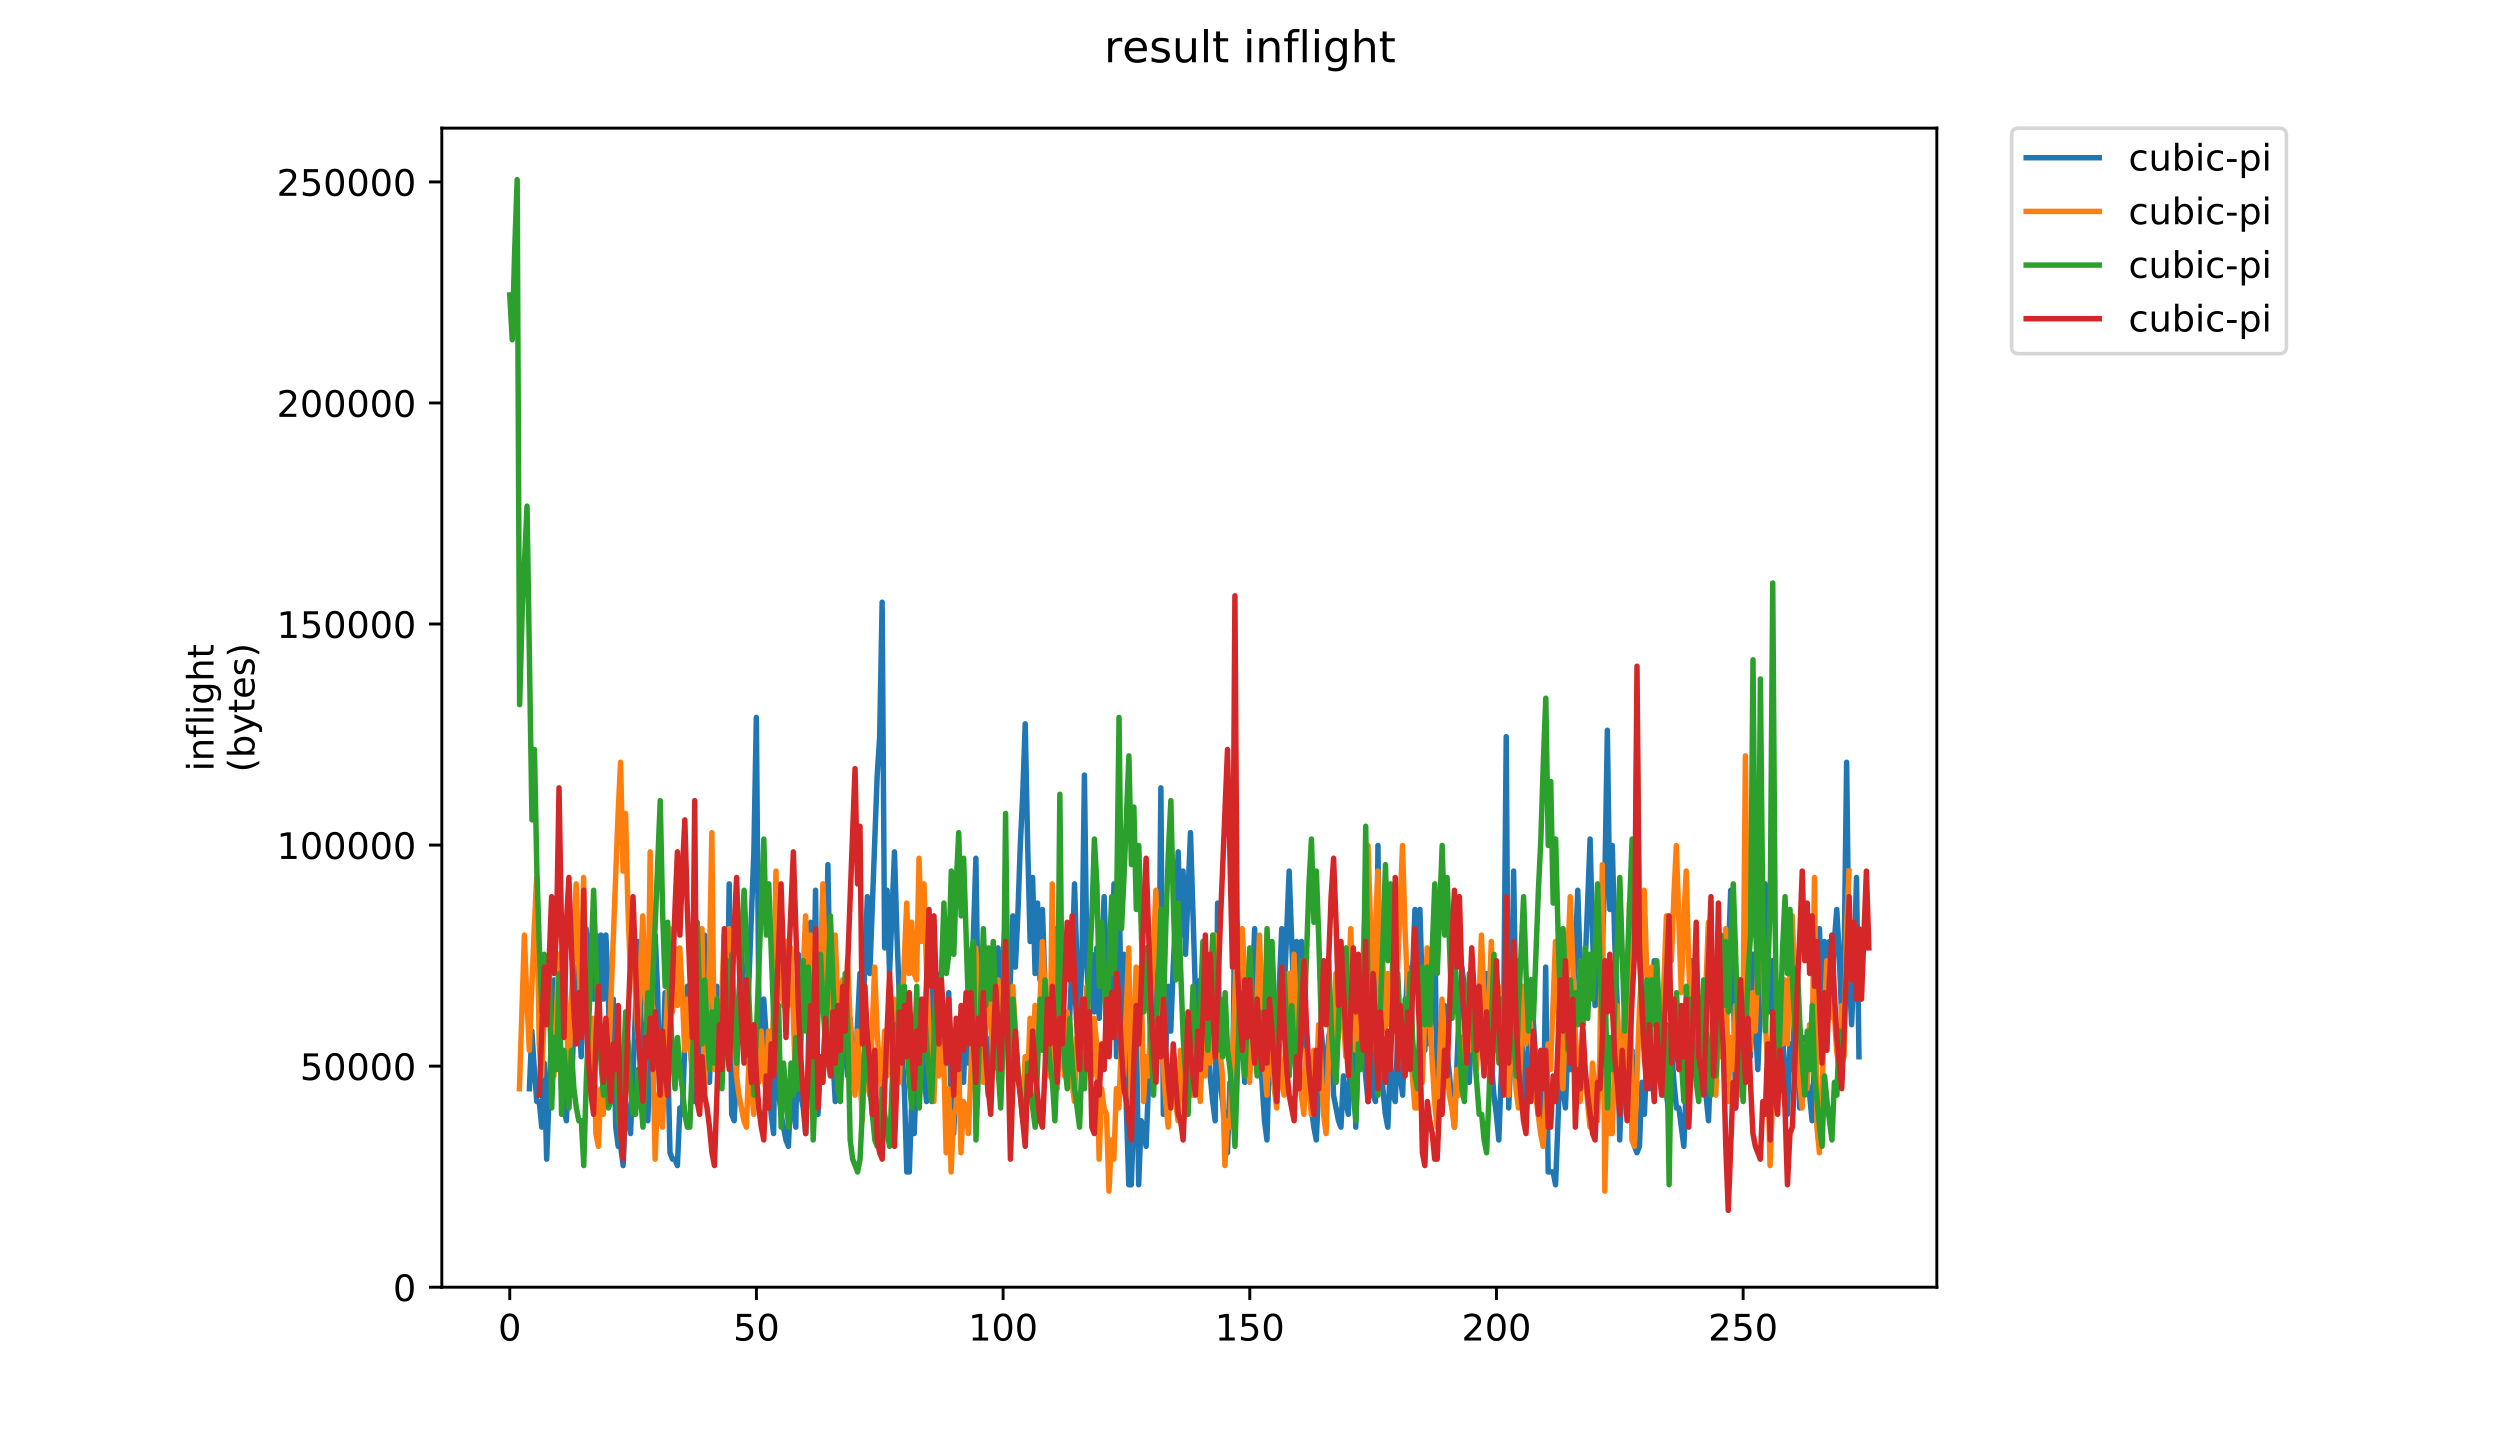 <?xml version="1.0" encoding="utf-8" standalone="no"?>
<!DOCTYPE svg PUBLIC "-//W3C//DTD SVG 1.1//EN"
  "http://www.w3.org/Graphics/SVG/1.1/DTD/svg11.dtd">
<!-- Created with matplotlib (https://matplotlib.org/) -->
<svg height="396pt" version="1.1" viewBox="0 0 684 396" width="684pt" xmlns="http://www.w3.org/2000/svg" xmlns:xlink="http://www.w3.org/1999/xlink">
 <defs>
  <style type="text/css">
*{stroke-linecap:butt;stroke-linejoin:round;}
  </style>
 </defs>
 <g id="figure_1">
  <g id="patch_1">
   <path d="M 0 396 
L 684 396 
L 684 0 
L 0 0 
z
" style="fill:#ffffff;"/>
  </g>
  <g id="axes_1">
   <g id="patch_2">
    <path d="M 120.879 352.174 
L 529.913 352.174 
L 529.913 35.062 
L 120.879 35.062 
z
" style="fill:#ffffff;"/>
   </g>
   <g id="matplotlib.axis_1">
    <g id="xtick_1">
     <g id="line2d_1">
      <defs>
       <path d="M 0 0 
L 0 3.5 
" id="m32a9d65a21" style="stroke:#000000;stroke-width:0.8;"/>
      </defs>
      <g>
       <use style="stroke:#000000;stroke-width:0.8;" x="139.47" xlink:href="#m32a9d65a21" y="352.174"/>
      </g>
     </g>
     <g id="text_1">
      <!-- 0 -->
      <defs>
       <path d="M 31.781 66.406 
Q 24.172 66.406 20.328 58.906 
Q 16.5 51.422 16.5 36.375 
Q 16.5 21.391 20.328 13.891 
Q 24.172 6.391 31.781 6.391 
Q 39.453 6.391 43.281 13.891 
Q 47.125 21.391 47.125 36.375 
Q 47.125 51.422 43.281 58.906 
Q 39.453 66.406 31.781 66.406 
z
M 31.781 74.219 
Q 44.047 74.219 50.516 64.516 
Q 56.984 54.828 56.984 36.375 
Q 56.984 17.969 50.516 8.266 
Q 44.047 -1.422 31.781 -1.422 
Q 19.531 -1.422 13.062 8.266 
Q 6.594 17.969 6.594 36.375 
Q 6.594 54.828 13.062 64.516 
Q 19.531 74.219 31.781 74.219 
z
" id="DejaVuSans-48"/>
      </defs>
      <g transform="translate(136.288 366.773)scale(0.1 -0.1)">
       <use xlink:href="#DejaVuSans-48"/>
      </g>
     </g>
    </g>
    <g id="xtick_2">
     <g id="line2d_2">
      <g>
       <use style="stroke:#000000;stroke-width:0.8;" x="206.959" xlink:href="#m32a9d65a21" y="352.174"/>
      </g>
     </g>
     <g id="text_2">
      <!-- 50 -->
      <defs>
       <path d="M 10.797 72.906 
L 49.516 72.906 
L 49.516 64.594 
L 19.828 64.594 
L 19.828 46.734 
Q 21.969 47.469 24.109 47.828 
Q 26.266 48.188 28.422 48.188 
Q 40.625 48.188 47.75 41.5 
Q 54.891 34.812 54.891 23.391 
Q 54.891 11.625 47.562 5.094 
Q 40.234 -1.422 26.906 -1.422 
Q 22.312 -1.422 17.547 -0.641 
Q 12.797 0.141 7.719 1.703 
L 7.719 11.625 
Q 12.109 9.234 16.797 8.062 
Q 21.484 6.891 26.703 6.891 
Q 35.156 6.891 40.078 11.328 
Q 45.016 15.766 45.016 23.391 
Q 45.016 31 40.078 35.438 
Q 35.156 39.891 26.703 39.891 
Q 22.75 39.891 18.812 39.016 
Q 14.891 38.141 10.797 36.281 
z
" id="DejaVuSans-53"/>
      </defs>
      <g transform="translate(200.597 366.773)scale(0.1 -0.1)">
       <use xlink:href="#DejaVuSans-53"/>
       <use x="63.623" xlink:href="#DejaVuSans-48"/>
      </g>
     </g>
    </g>
    <g id="xtick_3">
     <g id="line2d_3">
      <g>
       <use style="stroke:#000000;stroke-width:0.8;" x="274.449" xlink:href="#m32a9d65a21" y="352.174"/>
      </g>
     </g>
     <g id="text_3">
      <!-- 100 -->
      <defs>
       <path d="M 12.406 8.297 
L 28.516 8.297 
L 28.516 63.922 
L 10.984 60.406 
L 10.984 69.391 
L 28.422 72.906 
L 38.281 72.906 
L 38.281 8.297 
L 54.391 8.297 
L 54.391 0 
L 12.406 0 
z
" id="DejaVuSans-49"/>
      </defs>
      <g transform="translate(264.905 366.773)scale(0.1 -0.1)">
       <use xlink:href="#DejaVuSans-49"/>
       <use x="63.623" xlink:href="#DejaVuSans-48"/>
       <use x="127.246" xlink:href="#DejaVuSans-48"/>
      </g>
     </g>
    </g>
    <g id="xtick_4">
     <g id="line2d_4">
      <g>
       <use style="stroke:#000000;stroke-width:0.8;" x="341.939" xlink:href="#m32a9d65a21" y="352.174"/>
      </g>
     </g>
     <g id="text_4">
      <!-- 150 -->
      <g transform="translate(332.395 366.773)scale(0.1 -0.1)">
       <use xlink:href="#DejaVuSans-49"/>
       <use x="63.623" xlink:href="#DejaVuSans-53"/>
       <use x="127.246" xlink:href="#DejaVuSans-48"/>
      </g>
     </g>
    </g>
    <g id="xtick_5">
     <g id="line2d_5">
      <g>
       <use style="stroke:#000000;stroke-width:0.8;" x="409.429" xlink:href="#m32a9d65a21" y="352.174"/>
      </g>
     </g>
     <g id="text_5">
      <!-- 200 -->
      <defs>
       <path d="M 19.188 8.297 
L 53.609 8.297 
L 53.609 0 
L 7.328 0 
L 7.328 8.297 
Q 12.938 14.109 22.625 23.891 
Q 32.328 33.688 34.812 36.531 
Q 39.547 41.844 41.422 45.531 
Q 43.312 49.219 43.312 52.781 
Q 43.312 58.594 39.234 62.25 
Q 35.156 65.922 28.609 65.922 
Q 23.969 65.922 18.812 64.312 
Q 13.672 62.703 7.812 59.422 
L 7.812 69.391 
Q 13.766 71.781 18.938 73 
Q 24.125 74.219 28.422 74.219 
Q 39.75 74.219 46.484 68.547 
Q 53.219 62.891 53.219 53.422 
Q 53.219 48.922 51.531 44.891 
Q 49.859 40.875 45.406 35.406 
Q 44.188 33.984 37.641 27.219 
Q 31.109 20.453 19.188 8.297 
z
" id="DejaVuSans-50"/>
      </defs>
      <g transform="translate(399.885 366.773)scale(0.1 -0.1)">
       <use xlink:href="#DejaVuSans-50"/>
       <use x="63.623" xlink:href="#DejaVuSans-48"/>
       <use x="127.246" xlink:href="#DejaVuSans-48"/>
      </g>
     </g>
    </g>
    <g id="xtick_6">
     <g id="line2d_6">
      <g>
       <use style="stroke:#000000;stroke-width:0.8;" x="476.918" xlink:href="#m32a9d65a21" y="352.174"/>
      </g>
     </g>
     <g id="text_6">
      <!-- 250 -->
      <g transform="translate(467.375 366.773)scale(0.1 -0.1)">
       <use xlink:href="#DejaVuSans-50"/>
       <use x="63.623" xlink:href="#DejaVuSans-53"/>
       <use x="127.246" xlink:href="#DejaVuSans-48"/>
      </g>
     </g>
    </g>
   </g>
   <g id="matplotlib.axis_2">
    <g id="ytick_1">
     <g id="line2d_7">
      <defs>
       <path d="M 0 0 
L -3.5 0 
" id="m9e6769aa85" style="stroke:#000000;stroke-width:0.8;"/>
      </defs>
      <g>
       <use style="stroke:#000000;stroke-width:0.8;" x="120.879" xlink:href="#m9e6769aa85" y="352.174"/>
      </g>
     </g>
     <g id="text_7">
      <!-- 0 -->
      <g transform="translate(107.516 355.973)scale(0.1 -0.1)">
       <use xlink:href="#DejaVuSans-48"/>
      </g>
     </g>
    </g>
    <g id="ytick_2">
     <g id="line2d_8">
      <g>
       <use style="stroke:#000000;stroke-width:0.8;" x="120.879" xlink:href="#m9e6769aa85" y="291.694"/>
      </g>
     </g>
     <g id="text_8">
      <!-- 50000 -->
      <g transform="translate(82.066 295.493)scale(0.1 -0.1)">
       <use xlink:href="#DejaVuSans-53"/>
       <use x="63.623" xlink:href="#DejaVuSans-48"/>
       <use x="127.246" xlink:href="#DejaVuSans-48"/>
       <use x="190.869" xlink:href="#DejaVuSans-48"/>
       <use x="254.492" xlink:href="#DejaVuSans-48"/>
      </g>
     </g>
    </g>
    <g id="ytick_3">
     <g id="line2d_9">
      <g>
       <use style="stroke:#000000;stroke-width:0.8;" x="120.879" xlink:href="#m9e6769aa85" y="231.213"/>
      </g>
     </g>
     <g id="text_9">
      <!-- 100000 -->
      <g transform="translate(75.704 235.012)scale(0.1 -0.1)">
       <use xlink:href="#DejaVuSans-49"/>
       <use x="63.623" xlink:href="#DejaVuSans-48"/>
       <use x="127.246" xlink:href="#DejaVuSans-48"/>
       <use x="190.869" xlink:href="#DejaVuSans-48"/>
       <use x="254.492" xlink:href="#DejaVuSans-48"/>
       <use x="318.115" xlink:href="#DejaVuSans-48"/>
      </g>
     </g>
    </g>
    <g id="ytick_4">
     <g id="line2d_10">
      <g>
       <use style="stroke:#000000;stroke-width:0.8;" x="120.879" xlink:href="#m9e6769aa85" y="170.733"/>
      </g>
     </g>
     <g id="text_10">
      <!-- 150000 -->
      <g transform="translate(75.704 174.532)scale(0.1 -0.1)">
       <use xlink:href="#DejaVuSans-49"/>
       <use x="63.623" xlink:href="#DejaVuSans-53"/>
       <use x="127.246" xlink:href="#DejaVuSans-48"/>
       <use x="190.869" xlink:href="#DejaVuSans-48"/>
       <use x="254.492" xlink:href="#DejaVuSans-48"/>
       <use x="318.115" xlink:href="#DejaVuSans-48"/>
      </g>
     </g>
    </g>
    <g id="ytick_5">
     <g id="line2d_11">
      <g>
       <use style="stroke:#000000;stroke-width:0.8;" x="120.879" xlink:href="#m9e6769aa85" y="110.252"/>
      </g>
     </g>
     <g id="text_11">
      <!-- 200000 -->
      <g transform="translate(75.704 114.052)scale(0.1 -0.1)">
       <use xlink:href="#DejaVuSans-50"/>
       <use x="63.623" xlink:href="#DejaVuSans-48"/>
       <use x="127.246" xlink:href="#DejaVuSans-48"/>
       <use x="190.869" xlink:href="#DejaVuSans-48"/>
       <use x="254.492" xlink:href="#DejaVuSans-48"/>
       <use x="318.115" xlink:href="#DejaVuSans-48"/>
      </g>
     </g>
    </g>
    <g id="ytick_6">
     <g id="line2d_12">
      <g>
       <use style="stroke:#000000;stroke-width:0.8;" x="120.879" xlink:href="#m9e6769aa85" y="49.772"/>
      </g>
     </g>
     <g id="text_12">
      <!-- 250000 -->
      <g transform="translate(75.704 53.571)scale(0.1 -0.1)">
       <use xlink:href="#DejaVuSans-50"/>
       <use x="63.623" xlink:href="#DejaVuSans-53"/>
       <use x="127.246" xlink:href="#DejaVuSans-48"/>
       <use x="190.869" xlink:href="#DejaVuSans-48"/>
       <use x="254.492" xlink:href="#DejaVuSans-48"/>
       <use x="318.115" xlink:href="#DejaVuSans-48"/>
      </g>
     </g>
    </g>
    <g id="text_13">
     <!-- inflight -->
     <defs>
      <path d="M 9.422 54.688 
L 18.406 54.688 
L 18.406 0 
L 9.422 0 
z
M 9.422 75.984 
L 18.406 75.984 
L 18.406 64.594 
L 9.422 64.594 
z
" id="DejaVuSans-105"/>
      <path d="M 54.891 33.016 
L 54.891 0 
L 45.906 0 
L 45.906 32.719 
Q 45.906 40.484 42.875 44.328 
Q 39.844 48.188 33.797 48.188 
Q 26.516 48.188 22.312 43.547 
Q 18.109 38.922 18.109 30.906 
L 18.109 0 
L 9.078 0 
L 9.078 54.688 
L 18.109 54.688 
L 18.109 46.188 
Q 21.344 51.125 25.703 53.562 
Q 30.078 56 35.797 56 
Q 45.219 56 50.047 50.172 
Q 54.891 44.344 54.891 33.016 
z
" id="DejaVuSans-110"/>
      <path d="M 37.109 75.984 
L 37.109 68.5 
L 28.516 68.5 
Q 23.688 68.5 21.797 66.547 
Q 19.922 64.594 19.922 59.516 
L 19.922 54.688 
L 34.719 54.688 
L 34.719 47.703 
L 19.922 47.703 
L 19.922 0 
L 10.891 0 
L 10.891 47.703 
L 2.297 47.703 
L 2.297 54.688 
L 10.891 54.688 
L 10.891 58.5 
Q 10.891 67.625 15.141 71.797 
Q 19.391 75.984 28.609 75.984 
z
" id="DejaVuSans-102"/>
      <path d="M 9.422 75.984 
L 18.406 75.984 
L 18.406 0 
L 9.422 0 
z
" id="DejaVuSans-108"/>
      <path d="M 45.406 27.984 
Q 45.406 37.75 41.375 43.109 
Q 37.359 48.484 30.078 48.484 
Q 22.859 48.484 18.828 43.109 
Q 14.797 37.75 14.797 27.984 
Q 14.797 18.266 18.828 12.891 
Q 22.859 7.516 30.078 7.516 
Q 37.359 7.516 41.375 12.891 
Q 45.406 18.266 45.406 27.984 
z
M 54.391 6.781 
Q 54.391 -7.172 48.188 -13.984 
Q 42 -20.797 29.203 -20.797 
Q 24.469 -20.797 20.266 -20.094 
Q 16.062 -19.391 12.109 -17.922 
L 12.109 -9.188 
Q 16.062 -11.328 19.922 -12.344 
Q 23.781 -13.375 27.781 -13.375 
Q 36.625 -13.375 41.016 -8.766 
Q 45.406 -4.156 45.406 5.172 
L 45.406 9.625 
Q 42.625 4.781 38.281 2.391 
Q 33.938 0 27.875 0 
Q 17.828 0 11.672 7.656 
Q 5.516 15.328 5.516 27.984 
Q 5.516 40.672 11.672 48.328 
Q 17.828 56 27.875 56 
Q 33.938 56 38.281 53.609 
Q 42.625 51.219 45.406 46.391 
L 45.406 54.688 
L 54.391 54.688 
z
" id="DejaVuSans-103"/>
      <path d="M 54.891 33.016 
L 54.891 0 
L 45.906 0 
L 45.906 32.719 
Q 45.906 40.484 42.875 44.328 
Q 39.844 48.188 33.797 48.188 
Q 26.516 48.188 22.312 43.547 
Q 18.109 38.922 18.109 30.906 
L 18.109 0 
L 9.078 0 
L 9.078 75.984 
L 18.109 75.984 
L 18.109 46.188 
Q 21.344 51.125 25.703 53.562 
Q 30.078 56 35.797 56 
Q 45.219 56 50.047 50.172 
Q 54.891 44.344 54.891 33.016 
z
" id="DejaVuSans-104"/>
      <path d="M 18.312 70.219 
L 18.312 54.688 
L 36.812 54.688 
L 36.812 47.703 
L 18.312 47.703 
L 18.312 18.016 
Q 18.312 11.328 20.141 9.422 
Q 21.969 7.516 27.594 7.516 
L 36.812 7.516 
L 36.812 0 
L 27.594 0 
Q 17.188 0 13.234 3.875 
Q 9.281 7.766 9.281 18.016 
L 9.281 47.703 
L 2.688 47.703 
L 2.688 54.688 
L 9.281 54.688 
L 9.281 70.219 
z
" id="DejaVuSans-116"/>
     </defs>
     <g transform="translate(58.426 211.018)rotate(-90)scale(0.1 -0.1)">
      <use xlink:href="#DejaVuSans-105"/>
      <use x="27.783" xlink:href="#DejaVuSans-110"/>
      <use x="91.162" xlink:href="#DejaVuSans-102"/>
      <use x="126.367" xlink:href="#DejaVuSans-108"/>
      <use x="154.15" xlink:href="#DejaVuSans-105"/>
      <use x="181.934" xlink:href="#DejaVuSans-103"/>
      <use x="245.41" xlink:href="#DejaVuSans-104"/>
      <use x="308.789" xlink:href="#DejaVuSans-116"/>
     </g>
     <!-- (bytes) -->
     <defs>
      <path d="M 31 75.875 
Q 24.469 64.656 21.281 53.656 
Q 18.109 42.672 18.109 31.391 
Q 18.109 20.125 21.312 9.062 
Q 24.516 -2 31 -13.188 
L 23.188 -13.188 
Q 15.875 -1.703 12.234 9.375 
Q 8.594 20.453 8.594 31.391 
Q 8.594 42.281 12.203 53.312 
Q 15.828 64.359 23.188 75.875 
z
" id="DejaVuSans-40"/>
      <path d="M 48.688 27.297 
Q 48.688 37.203 44.609 42.844 
Q 40.531 48.484 33.406 48.484 
Q 26.266 48.484 22.188 42.844 
Q 18.109 37.203 18.109 27.297 
Q 18.109 17.391 22.188 11.75 
Q 26.266 6.109 33.406 6.109 
Q 40.531 6.109 44.609 11.75 
Q 48.688 17.391 48.688 27.297 
z
M 18.109 46.391 
Q 20.953 51.266 25.266 53.625 
Q 29.594 56 35.594 56 
Q 45.562 56 51.781 48.094 
Q 58.016 40.188 58.016 27.297 
Q 58.016 14.406 51.781 6.484 
Q 45.562 -1.422 35.594 -1.422 
Q 29.594 -1.422 25.266 0.953 
Q 20.953 3.328 18.109 8.203 
L 18.109 0 
L 9.078 0 
L 9.078 75.984 
L 18.109 75.984 
z
" id="DejaVuSans-98"/>
      <path d="M 32.172 -5.078 
Q 28.375 -14.844 24.75 -17.812 
Q 21.141 -20.797 15.094 -20.797 
L 7.906 -20.797 
L 7.906 -13.281 
L 13.188 -13.281 
Q 16.891 -13.281 18.938 -11.516 
Q 21 -9.766 23.484 -3.219 
L 25.094 0.875 
L 2.984 54.688 
L 12.5 54.688 
L 29.594 11.922 
L 46.688 54.688 
L 56.203 54.688 
z
" id="DejaVuSans-121"/>
      <path d="M 56.203 29.594 
L 56.203 25.203 
L 14.891 25.203 
Q 15.484 15.922 20.484 11.062 
Q 25.484 6.203 34.422 6.203 
Q 39.594 6.203 44.453 7.469 
Q 49.312 8.734 54.109 11.281 
L 54.109 2.781 
Q 49.266 0.734 44.188 -0.344 
Q 39.109 -1.422 33.891 -1.422 
Q 20.797 -1.422 13.156 6.188 
Q 5.516 13.812 5.516 26.812 
Q 5.516 40.234 12.766 48.109 
Q 20.016 56 32.328 56 
Q 43.359 56 49.781 48.891 
Q 56.203 41.797 56.203 29.594 
z
M 47.219 32.234 
Q 47.125 39.594 43.094 43.984 
Q 39.062 48.391 32.422 48.391 
Q 24.906 48.391 20.391 44.141 
Q 15.875 39.891 15.188 32.172 
z
" id="DejaVuSans-101"/>
      <path d="M 44.281 53.078 
L 44.281 44.578 
Q 40.484 46.531 36.375 47.5 
Q 32.281 48.484 27.875 48.484 
Q 21.188 48.484 17.844 46.438 
Q 14.5 44.391 14.5 40.281 
Q 14.5 37.156 16.891 35.375 
Q 19.281 33.594 26.516 31.984 
L 29.594 31.297 
Q 39.156 29.25 43.188 25.516 
Q 47.219 21.781 47.219 15.094 
Q 47.219 7.469 41.188 3.016 
Q 35.156 -1.422 24.609 -1.422 
Q 20.219 -1.422 15.453 -0.562 
Q 10.688 0.297 5.422 2 
L 5.422 11.281 
Q 10.406 8.688 15.234 7.391 
Q 20.062 6.109 24.812 6.109 
Q 31.156 6.109 34.562 8.281 
Q 37.984 10.453 37.984 14.406 
Q 37.984 18.062 35.516 20.016 
Q 33.062 21.969 24.703 23.781 
L 21.578 24.516 
Q 13.234 26.266 9.516 29.906 
Q 5.812 33.547 5.812 39.891 
Q 5.812 47.609 11.281 51.797 
Q 16.75 56 26.812 56 
Q 31.781 56 36.172 55.266 
Q 40.578 54.547 44.281 53.078 
z
" id="DejaVuSans-115"/>
      <path d="M 8.016 75.875 
L 15.828 75.875 
Q 23.141 64.359 26.781 53.312 
Q 30.422 42.281 30.422 31.391 
Q 30.422 20.453 26.781 9.375 
Q 23.141 -1.703 15.828 -13.188 
L 8.016 -13.188 
Q 14.5 -2 17.703 9.062 
Q 20.906 20.125 20.906 31.391 
Q 20.906 42.672 17.703 53.656 
Q 14.5 64.656 8.016 75.875 
z
" id="DejaVuSans-41"/>
     </defs>
     <g transform="translate(69.624 211.295)rotate(-90)scale(0.1 -0.1)">
      <use xlink:href="#DejaVuSans-40"/>
      <use x="39.014" xlink:href="#DejaVuSans-98"/>
      <use x="102.49" xlink:href="#DejaVuSans-121"/>
      <use x="161.67" xlink:href="#DejaVuSans-116"/>
      <use x="200.879" xlink:href="#DejaVuSans-101"/>
      <use x="262.402" xlink:href="#DejaVuSans-115"/>
      <use x="314.502" xlink:href="#DejaVuSans-41"/>
     </g>
    </g>
   </g>
   <g id="line2d_13">
    <path clip-path="url(#p568e5733a4)" d="M 144.843 297.877 
L 145.518 282.114 
L 146.193 292.623 
L 146.868 301.38 
L 147.543 301.38 
L 148.218 308.386 
L 148.893 290.871 
L 149.568 317.144 
L 150.917 282.114 
L 151.592 268.101 
L 152.267 278.611 
L 152.942 268.101 
L 153.617 297.877 
L 154.292 303.132 
L 154.967 306.635 
L 155.642 289.12 
L 156.316 299.629 
L 156.991 280.362 
L 157.666 264.598 
L 159.016 289.12 
L 160.366 254.089 
L 161.041 271.605 
L 161.716 255.841 
L 162.391 273.356 
L 163.065 255.841 
L 163.74 275.108 
L 164.415 255.841 
L 165.09 273.356 
L 165.765 255.841 
L 166.44 271.605 
L 167.115 301.38 
L 167.79 273.356 
L 168.465 308.386 
L 169.14 313.641 
L 169.814 313.641 
L 170.489 318.895 
L 171.164 301.38 
L 171.839 304.883 
L 172.514 310.138 
L 173.189 294.374 
L 174.539 257.592 
L 175.214 275.108 
L 175.889 289.12 
L 177.238 306.635 
L 179.263 255.841 
L 179.938 271.605 
L 180.613 304.883 
L 181.288 290.871 
L 181.963 271.605 
L 182.637 287.368 
L 183.312 315.392 
L 183.987 317.144 
L 184.662 317.144 
L 185.337 318.895 
L 186.012 303.132 
L 186.687 304.883 
L 187.362 285.617 
L 188.037 269.853 
L 188.712 283.865 
L 190.061 301.38 
L 190.736 285.617 
L 191.411 294.374 
L 192.086 276.859 
L 192.761 255.841 
L 194.111 296.126 
L 194.786 273.356 
L 195.461 289.12 
L 196.135 269.853 
L 196.81 285.617 
L 197.485 294.374 
L 198.16 278.611 
L 198.835 287.368 
L 199.51 241.829 
L 200.185 304.883 
L 200.86 306.635 
L 201.535 292.623 
L 202.21 273.356 
L 202.884 257.592 
L 203.559 282.114 
L 204.234 285.617 
L 206.259 233.071 
L 206.934 196.289 
L 207.609 273.356 
L 208.284 287.368 
L 208.958 273.356 
L 209.633 283.865 
L 210.308 296.126 
L 210.983 304.883 
L 211.658 310.138 
L 212.333 261.095 
L 213.008 297.877 
L 213.683 304.883 
L 215.033 311.889 
L 215.707 313.641 
L 216.382 297.877 
L 217.732 308.386 
L 218.407 261.095 
L 219.082 299.629 
L 219.757 303.132 
L 220.432 310.138 
L 221.107 290.871 
L 221.782 252.338 
L 222.456 285.617 
L 223.131 243.58 
L 223.806 304.883 
L 224.481 289.12 
L 225.156 294.374 
L 225.831 278.611 
L 226.506 236.574 
L 227.181 273.356 
L 227.856 289.12 
L 228.53 301.38 
L 229.205 283.865 
L 229.88 296.126 
L 230.555 276.859 
L 231.23 287.368 
L 231.905 294.374 
L 232.58 278.611 
L 233.255 289.12 
L 233.93 297.877 
L 234.605 280.362 
L 235.279 266.35 
L 235.954 282.114 
L 237.304 245.332 
L 237.979 266.35 
L 240.004 212.053 
L 240.679 201.544 
L 241.354 164.762 
L 242.028 259.344 
L 242.703 243.58 
L 243.378 266.35 
L 244.728 233.071 
L 245.403 255.841 
L 246.078 273.356 
L 246.753 287.368 
L 247.428 297.877 
L 248.103 320.647 
L 248.777 320.647 
L 249.452 301.38 
L 250.127 310.138 
L 250.802 292.623 
L 251.477 299.629 
L 252.152 285.617 
L 252.827 294.374 
L 253.502 301.38 
L 254.177 289.12 
L 254.851 264.598 
L 255.526 283.865 
L 256.201 266.35 
L 257.551 289.12 
L 258.226 275.108 
L 258.901 287.368 
L 259.576 271.605 
L 260.251 304.883 
L 260.926 310.138 
L 261.6 294.374 
L 262.275 301.38 
L 262.95 283.865 
L 263.625 296.126 
L 264.3 278.611 
L 264.975 290.871 
L 265.65 271.605 
L 266.325 255.841 
L 267 234.823 
L 267.675 280.362 
L 268.349 261.095 
L 269.024 278.611 
L 269.699 290.871 
L 270.374 299.629 
L 271.049 283.865 
L 271.724 292.623 
L 273.074 259.344 
L 273.749 276.859 
L 275.098 250.586 
L 275.773 283.865 
L 277.123 250.586 
L 277.798 264.598 
L 278.473 250.586 
L 279.148 231.32 
L 279.823 217.308 
L 280.498 198.041 
L 281.172 231.32 
L 281.847 257.592 
L 282.522 240.077 
L 283.197 266.35 
L 283.872 247.083 
L 284.547 268.101 
L 285.222 248.835 
L 285.897 269.853 
L 287.247 292.623 
L 288.596 254.089 
L 289.271 275.108 
L 289.946 257.592 
L 291.296 285.617 
L 291.971 278.611 
L 292.646 278.611 
L 293.321 262.847 
L 293.996 241.829 
L 294.67 264.598 
L 295.345 278.611 
L 296.02 262.847 
L 296.695 212.053 
L 297.37 262.847 
L 298.045 278.611 
L 298.72 261.095 
L 299.395 276.859 
L 300.07 259.344 
L 300.744 278.611 
L 302.094 245.332 
L 302.769 266.35 
L 303.444 282.114 
L 304.119 268.101 
L 304.794 241.829 
L 305.469 289.12 
L 306.144 238.326 
L 306.819 282.114 
L 307.493 261.095 
L 308.168 303.132 
L 308.843 324.15 
L 309.518 324.15 
L 310.193 304.883 
L 310.868 278.611 
L 311.543 324.15 
L 312.218 306.635 
L 312.893 308.386 
L 313.568 313.641 
L 315.592 261.095 
L 316.267 278.611 
L 316.942 285.617 
L 317.617 215.556 
L 318.292 304.883 
L 319.642 269.853 
L 320.317 282.114 
L 320.991 264.598 
L 321.666 250.586 
L 322.341 233.071 
L 323.016 255.841 
L 323.691 238.326 
L 324.366 261.095 
L 325.716 227.817 
L 327.065 271.605 
L 327.74 285.617 
L 328.415 268.101 
L 329.09 283.865 
L 329.765 273.356 
L 331.115 294.374 
L 331.79 301.38 
L 332.465 306.635 
L 333.14 247.083 
L 333.814 296.126 
L 334.489 301.38 
L 335.839 315.392 
L 336.514 296.126 
L 337.189 303.132 
L 337.864 245.332 
L 338.539 292.623 
L 339.214 273.356 
L 340.563 296.126 
L 341.238 278.611 
L 341.913 289.12 
L 342.588 273.356 
L 343.263 254.089 
L 343.938 273.356 
L 345.288 296.126 
L 345.963 306.635 
L 346.637 311.889 
L 347.312 287.368 
L 347.987 296.126 
L 348.662 278.611 
L 349.337 289.12 
L 350.012 269.853 
L 350.687 254.089 
L 351.362 271.605 
L 352.712 238.326 
L 354.061 275.108 
L 354.736 257.592 
L 355.411 276.859 
L 356.086 257.592 
L 356.761 276.859 
L 357.436 289.12 
L 358.786 303.132 
L 359.461 308.386 
L 360.135 311.889 
L 361.485 282.114 
L 362.16 289.12 
L 362.835 301.38 
L 363.51 283.865 
L 364.185 280.362 
L 364.86 299.629 
L 366.21 306.635 
L 366.884 308.386 
L 367.559 294.374 
L 368.234 301.38 
L 368.909 304.883 
L 370.259 268.101 
L 370.934 308.386 
L 371.609 287.368 
L 372.284 269.853 
L 372.958 285.617 
L 373.633 294.374 
L 374.308 301.38 
L 374.983 287.368 
L 375.658 299.629 
L 376.333 301.38 
L 377.008 231.32 
L 377.683 289.12 
L 378.358 297.877 
L 379.033 304.883 
L 379.707 308.386 
L 380.382 290.871 
L 381.057 299.629 
L 381.732 301.38 
L 382.407 283.865 
L 383.082 294.374 
L 383.757 299.629 
L 384.432 280.362 
L 385.107 264.598 
L 385.782 280.362 
L 386.456 266.35 
L 387.131 248.835 
L 387.806 266.35 
L 388.481 248.835 
L 389.156 271.605 
L 389.831 287.368 
L 390.506 269.853 
L 391.181 285.617 
L 392.531 250.586 
L 393.205 303.132 
L 393.88 280.362 
L 394.555 290.871 
L 395.23 275.108 
L 395.905 287.368 
L 397.93 308.386 
L 399.279 275.108 
L 399.954 264.598 
L 400.629 269.853 
L 401.304 285.617 
L 401.979 296.126 
L 402.654 280.362 
L 403.329 285.617 
L 404.004 278.611 
L 404.679 283.865 
L 405.354 269.853 
L 406.028 282.114 
L 406.703 266.35 
L 408.053 290.871 
L 408.728 299.629 
L 409.403 304.883 
L 410.078 311.889 
L 411.428 275.108 
L 412.103 201.544 
L 412.777 303.132 
L 413.452 287.368 
L 414.127 238.326 
L 414.802 280.362 
L 415.477 262.847 
L 416.152 280.362 
L 416.827 294.374 
L 417.502 301.38 
L 418.851 268.101 
L 420.201 290.871 
L 422.226 311.889 
L 422.901 264.598 
L 423.576 320.647 
L 424.926 320.647 
L 425.6 324.15 
L 426.95 289.12 
L 427.625 297.877 
L 428.3 303.132 
L 428.975 285.617 
L 429.65 292.623 
L 430.325 275.108 
L 431 261.095 
L 431.675 243.58 
L 432.349 264.598 
L 433.024 280.362 
L 434.374 247.083 
L 435.049 229.568 
L 435.724 255.841 
L 436.399 275.108 
L 437.074 259.344 
L 437.749 275.108 
L 439.098 240.077 
L 439.773 199.792 
L 440.448 248.835 
L 441.123 231.32 
L 441.798 257.592 
L 442.473 275.108 
L 443.148 311.889 
L 444.498 276.859 
L 445.847 299.629 
L 446.522 287.368 
L 447.197 313.641 
L 447.872 315.392 
L 448.547 313.641 
L 449.222 296.126 
L 449.897 304.883 
L 450.572 289.12 
L 451.247 297.877 
L 451.921 282.114 
L 452.596 262.847 
L 453.271 280.362 
L 453.946 290.871 
L 454.621 275.108 
L 455.971 299.629 
L 456.646 304.883 
L 457.321 287.368 
L 457.996 296.126 
L 458.67 303.132 
L 459.345 303.132 
L 460.695 313.641 
L 462.045 280.362 
L 462.72 262.847 
L 463.395 278.611 
L 464.07 290.871 
L 464.744 297.877 
L 465.419 278.611 
L 466.094 290.871 
L 466.769 299.629 
L 467.444 306.635 
L 468.119 289.12 
L 468.794 275.108 
L 469.469 285.617 
L 470.144 269.853 
L 470.819 278.611 
L 471.493 262.847 
L 472.168 278.611 
L 472.843 262.847 
L 473.518 243.58 
L 474.193 266.35 
L 474.868 303.132 
L 475.543 287.368 
L 476.218 268.101 
L 476.893 283.865 
L 477.568 292.623 
L 478.242 278.611 
L 478.917 289.12 
L 479.592 261.095 
L 480.267 280.362 
L 480.942 292.623 
L 482.967 241.829 
L 483.642 261.095 
L 484.317 276.859 
L 484.991 262.847 
L 486.341 289.12 
L 487.016 271.605 
L 488.366 294.374 
L 489.041 304.883 
L 489.716 285.617 
L 490.391 292.623 
L 491.065 275.108 
L 492.415 303.132 
L 493.09 301.38 
L 493.765 283.865 
L 494.44 296.126 
L 495.115 299.629 
L 495.79 306.635 
L 497.814 254.089 
L 498.489 275.108 
L 499.164 257.592 
L 499.839 280.362 
L 500.514 257.592 
L 501.189 275.108 
L 501.864 257.592 
L 502.539 248.835 
L 503.214 261.095 
L 503.889 278.611 
L 504.563 261.095 
L 505.238 208.55 
L 505.913 264.598 
L 506.588 280.362 
L 507.263 264.598 
L 507.938 240.077 
L 508.613 289.12 
L 508.613 289.12 
" style="fill:none;stroke:#1f77b4;stroke-linecap:square;stroke-width:1.5;"/>
   </g>
   <g id="line2d_14">
    <path clip-path="url(#p568e5733a4)" d="M 142.117 297.877 
L 143.466 255.841 
L 144.141 273.356 
L 144.816 287.368 
L 146.166 254.089 
L 146.841 240.077 
L 147.516 285.617 
L 148.191 294.374 
L 148.866 278.611 
L 149.541 278.611 
L 150.215 275.108 
L 150.89 285.617 
L 151.565 294.374 
L 152.915 261.095 
L 153.59 261.095 
L 154.265 262.847 
L 155.615 292.623 
L 157.639 241.829 
L 158.314 262.847 
L 158.989 276.859 
L 159.664 240.077 
L 160.339 273.356 
L 161.689 296.126 
L 162.364 278.611 
L 163.038 310.138 
L 163.713 313.641 
L 164.388 297.877 
L 165.063 304.883 
L 165.738 287.368 
L 166.413 292.623 
L 169.113 222.562 
L 169.787 208.55 
L 170.462 238.326 
L 171.137 222.562 
L 171.812 248.835 
L 172.487 266.35 
L 173.162 254.089 
L 173.837 271.605 
L 174.512 283.865 
L 175.862 250.586 
L 176.536 271.605 
L 177.211 285.617 
L 177.886 233.071 
L 178.561 283.865 
L 179.236 317.144 
L 179.911 299.629 
L 180.586 304.883 
L 181.261 308.386 
L 183.285 254.089 
L 183.96 276.859 
L 184.635 259.344 
L 185.31 275.108 
L 185.985 259.344 
L 186.66 271.605 
L 187.335 287.368 
L 188.01 273.356 
L 188.685 282.114 
L 189.359 294.374 
L 190.709 257.592 
L 191.384 271.605 
L 192.059 254.089 
L 192.734 299.629 
L 194.084 264.598 
L 194.759 227.817 
L 195.434 292.623 
L 196.108 276.859 
L 196.783 287.368 
L 197.458 273.356 
L 198.133 255.841 
L 198.808 271.605 
L 199.483 254.089 
L 200.158 275.108 
L 200.833 283.865 
L 201.508 294.374 
L 202.183 299.629 
L 203.532 306.635 
L 204.207 308.386 
L 204.882 290.871 
L 206.232 304.883 
L 206.907 289.12 
L 207.582 296.126 
L 208.257 282.114 
L 208.931 292.623 
L 209.606 299.629 
L 210.281 282.114 
L 210.956 292.623 
L 211.631 276.859 
L 212.306 238.326 
L 212.981 273.356 
L 213.656 257.592 
L 214.331 275.108 
L 215.006 257.592 
L 215.68 275.108 
L 216.355 259.344 
L 217.03 276.859 
L 217.705 297.877 
L 218.38 269.853 
L 219.055 289.12 
L 219.73 266.35 
L 220.405 250.586 
L 221.08 271.605 
L 221.755 255.841 
L 222.429 275.108 
L 223.104 257.592 
L 223.779 275.108 
L 224.454 266.35 
L 225.129 241.829 
L 225.804 264.598 
L 227.154 289.12 
L 227.829 269.853 
L 228.503 255.841 
L 229.178 273.356 
L 229.853 287.368 
L 230.528 268.101 
L 231.203 280.362 
L 231.878 262.847 
L 232.553 278.611 
L 233.228 290.871 
L 233.903 299.629 
L 234.578 282.114 
L 235.252 292.623 
L 235.927 306.635 
L 236.602 287.368 
L 237.277 296.126 
L 237.952 299.629 
L 239.302 264.598 
L 239.977 282.114 
L 240.652 292.623 
L 241.327 299.629 
L 242.001 282.114 
L 242.676 294.374 
L 243.351 278.611 
L 244.026 289.12 
L 244.701 273.356 
L 245.376 283.865 
L 246.051 296.126 
L 247.401 262.847 
L 248.076 247.083 
L 248.75 266.35 
L 249.425 252.338 
L 250.1 266.35 
L 250.775 268.101 
L 251.45 234.823 
L 252.125 257.592 
L 252.8 241.829 
L 253.475 264.598 
L 254.15 282.114 
L 254.824 290.871 
L 255.499 301.38 
L 256.174 283.865 
L 256.849 294.374 
L 257.524 283.865 
L 258.199 289.12 
L 258.874 315.392 
L 259.549 297.877 
L 260.224 320.647 
L 260.899 304.883 
L 261.573 303.132 
L 262.248 289.12 
L 262.923 315.392 
L 263.598 301.38 
L 264.273 303.132 
L 264.948 310.138 
L 266.298 276.859 
L 266.973 259.344 
L 268.997 296.126 
L 269.672 280.362 
L 270.347 261.095 
L 271.022 278.611 
L 271.697 290.871 
L 272.372 276.859 
L 273.047 268.101 
L 273.722 297.877 
L 274.397 275.108 
L 275.071 259.344 
L 276.421 285.617 
L 277.096 269.853 
L 278.446 292.623 
L 279.121 297.877 
L 279.796 304.883 
L 280.471 289.12 
L 281.145 296.126 
L 281.82 278.611 
L 282.495 292.623 
L 283.17 275.108 
L 283.845 289.12 
L 284.52 275.108 
L 285.195 257.592 
L 285.87 269.853 
L 286.545 285.617 
L 287.22 294.374 
L 287.894 241.829 
L 288.569 289.12 
L 289.244 297.877 
L 289.919 280.362 
L 291.269 294.374 
L 291.944 276.859 
L 292.619 287.368 
L 293.294 296.126 
L 293.969 301.38 
L 294.643 283.865 
L 295.318 292.623 
L 295.993 273.356 
L 296.668 287.368 
L 297.343 269.853 
L 298.693 294.374 
L 299.368 278.611 
L 300.043 285.617 
L 300.717 317.144 
L 301.392 297.877 
L 302.067 303.132 
L 302.742 304.883 
L 303.417 325.901 
L 304.092 311.889 
L 304.767 317.144 
L 305.442 297.877 
L 306.117 303.132 
L 306.792 285.617 
L 307.466 294.374 
L 308.816 259.344 
L 309.491 301.38 
L 310.841 264.598 
L 311.516 280.362 
L 312.191 264.598 
L 312.866 301.38 
L 313.541 289.12 
L 314.215 294.374 
L 316.24 243.58 
L 317.59 283.865 
L 318.265 290.871 
L 318.94 301.38 
L 319.615 308.386 
L 320.29 292.623 
L 320.964 297.877 
L 321.639 301.38 
L 322.314 306.635 
L 322.989 287.368 
L 324.339 304.883 
L 325.014 280.362 
L 325.689 294.374 
L 326.364 299.629 
L 327.038 280.362 
L 327.713 292.623 
L 328.388 301.38 
L 329.063 285.617 
L 329.738 294.374 
L 330.413 278.611 
L 331.088 290.871 
L 331.763 275.108 
L 332.438 255.841 
L 333.113 275.108 
L 333.787 287.368 
L 334.462 294.374 
L 335.137 318.895 
L 335.812 306.635 
L 336.487 308.386 
L 337.837 273.356 
L 338.512 252.338 
L 339.187 271.605 
L 339.862 254.089 
L 340.536 266.35 
L 341.211 283.865 
L 341.886 296.126 
L 342.561 280.362 
L 343.236 290.871 
L 344.586 255.841 
L 345.261 275.108 
L 345.936 290.871 
L 346.61 299.629 
L 347.285 282.114 
L 347.96 289.12 
L 348.635 297.877 
L 349.31 303.132 
L 349.985 285.617 
L 350.66 296.126 
L 351.335 299.629 
L 352.685 266.35 
L 353.359 278.611 
L 354.034 261.095 
L 354.709 278.611 
L 356.059 299.629 
L 356.734 304.883 
L 357.409 287.368 
L 358.759 304.883 
L 359.434 287.368 
L 360.108 297.877 
L 360.783 280.362 
L 362.133 304.883 
L 362.808 310.138 
L 363.483 289.12 
L 364.158 273.356 
L 364.833 287.368 
L 365.508 266.35 
L 366.183 283.865 
L 366.857 266.35 
L 368.207 289.12 
L 369.557 254.089 
L 370.232 273.356 
L 370.907 287.368 
L 371.582 268.101 
L 372.257 280.362 
L 373.606 245.332 
L 374.281 231.32 
L 375.631 273.356 
L 376.981 238.326 
L 377.656 283.865 
L 378.331 262.847 
L 379.006 282.114 
L 379.68 266.35 
L 380.355 280.362 
L 381.03 262.847 
L 381.705 269.853 
L 382.38 264.598 
L 383.73 231.32 
L 384.405 254.089 
L 385.755 285.617 
L 387.104 303.132 
L 387.779 303.132 
L 388.454 285.617 
L 389.129 296.126 
L 390.479 259.344 
L 391.154 278.611 
L 392.504 301.38 
L 393.178 308.386 
L 394.528 273.356 
L 395.203 283.865 
L 395.878 292.623 
L 396.553 299.629 
L 397.228 303.132 
L 397.903 308.386 
L 398.578 292.623 
L 399.252 299.629 
L 399.927 283.865 
L 400.602 290.871 
L 401.277 273.356 
L 401.952 287.368 
L 402.627 271.605 
L 403.977 292.623 
L 405.327 255.841 
L 406.001 273.356 
L 406.676 283.865 
L 407.351 275.108 
L 408.026 257.592 
L 408.701 275.108 
L 409.376 287.368 
L 410.051 269.853 
L 410.726 287.368 
L 411.401 296.126 
L 412.076 280.362 
L 412.75 299.629 
L 413.425 275.108 
L 414.1 285.617 
L 414.775 297.877 
L 415.45 303.132 
L 416.8 269.853 
L 417.475 285.617 
L 418.15 269.853 
L 418.824 282.114 
L 420.174 299.629 
L 421.524 310.138 
L 422.199 313.641 
L 422.874 301.38 
L 423.549 285.617 
L 424.224 292.623 
L 425.573 257.592 
L 426.248 275.108 
L 427.598 297.877 
L 428.948 261.095 
L 429.623 245.332 
L 430.973 282.114 
L 431.648 292.623 
L 432.322 301.38 
L 432.997 282.114 
L 433.672 294.374 
L 435.022 308.386 
L 435.697 290.871 
L 436.372 299.629 
L 437.047 306.635 
L 437.722 289.12 
L 438.397 236.574 
L 439.071 325.901 
L 439.746 294.374 
L 440.421 310.138 
L 441.096 310.138 
L 441.771 290.871 
L 442.446 275.108 
L 443.121 290.871 
L 443.796 297.877 
L 444.471 278.611 
L 445.145 292.623 
L 445.82 247.083 
L 446.495 311.889 
L 447.17 313.641 
L 448.52 276.859 
L 449.195 264.598 
L 449.87 243.58 
L 450.545 266.35 
L 451.22 278.611 
L 451.894 264.598 
L 452.569 278.611 
L 453.244 289.12 
L 453.919 271.605 
L 454.594 285.617 
L 455.944 250.586 
L 456.619 254.089 
L 457.294 262.847 
L 457.969 245.332 
L 458.643 231.32 
L 459.993 271.605 
L 460.668 252.338 
L 461.343 238.326 
L 462.018 262.847 
L 462.693 282.114 
L 463.368 266.35 
L 464.043 282.114 
L 464.717 290.871 
L 465.392 273.356 
L 466.067 287.368 
L 467.417 252.338 
L 468.092 271.605 
L 468.767 287.368 
L 469.442 299.629 
L 470.117 282.114 
L 470.792 289.12 
L 471.466 273.356 
L 472.141 254.089 
L 472.816 301.38 
L 473.491 283.865 
L 474.166 292.623 
L 474.841 275.108 
L 476.191 299.629 
L 476.866 282.114 
L 477.541 206.798 
L 478.215 278.611 
L 478.89 287.368 
L 479.565 271.605 
L 480.24 282.114 
L 481.59 247.083 
L 482.265 266.35 
L 483.615 290.871 
L 484.29 318.895 
L 485.639 283.865 
L 486.314 292.623 
L 486.989 275.108 
L 487.664 285.617 
L 488.339 268.101 
L 489.014 285.617 
L 490.364 250.586 
L 491.038 269.853 
L 491.713 285.617 
L 492.388 296.126 
L 493.063 303.132 
L 493.738 285.617 
L 494.413 297.877 
L 495.088 280.362 
L 495.763 290.871 
L 496.438 240.077 
L 497.113 308.386 
L 497.787 315.392 
L 498.462 299.629 
L 499.137 278.611 
L 499.812 262.847 
L 500.487 278.611 
L 501.162 261.095 
L 501.837 276.859 
L 502.512 287.368 
L 503.187 292.623 
L 503.862 275.108 
L 504.536 289.12 
L 505.211 254.089 
L 505.886 238.326 
L 505.886 238.326 
" style="fill:none;stroke:#ff7f0e;stroke-linecap:square;stroke-width:1.5;"/>
   </g>
   <g id="line2d_15">
    <path clip-path="url(#p568e5733a4)" d="M 139.471 80.689 
L 140.146 92.95 
L 140.821 68.429 
L 141.496 49.162 
L 142.171 192.786 
L 142.846 168.265 
L 144.195 138.489 
L 145.545 224.314 
L 146.22 205.047 
L 146.895 238.326 
L 147.57 259.344 
L 148.245 276.859 
L 148.92 261.095 
L 149.595 278.611 
L 150.269 262.847 
L 150.944 303.132 
L 151.619 283.865 
L 152.294 292.623 
L 152.969 266.35 
L 153.644 304.883 
L 154.319 287.368 
L 154.994 296.126 
L 155.669 303.132 
L 156.343 287.368 
L 157.018 297.877 
L 157.693 303.132 
L 158.368 306.635 
L 159.043 306.635 
L 159.718 318.895 
L 160.393 296.126 
L 161.068 280.362 
L 162.418 243.58 
L 163.092 264.598 
L 163.767 280.362 
L 164.442 290.871 
L 165.117 299.629 
L 165.792 280.362 
L 166.467 303.132 
L 167.142 301.38 
L 167.817 285.617 
L 168.492 292.623 
L 169.167 304.883 
L 169.841 311.889 
L 170.516 292.623 
L 171.191 276.859 
L 171.866 285.617 
L 172.541 297.877 
L 173.216 304.883 
L 173.891 304.883 
L 174.566 292.623 
L 175.241 299.629 
L 175.916 308.386 
L 177.265 271.605 
L 177.94 282.114 
L 179.29 252.338 
L 180.64 219.059 
L 181.315 250.586 
L 181.99 269.853 
L 182.664 252.338 
L 183.339 275.108 
L 184.014 289.12 
L 184.689 297.877 
L 185.364 283.865 
L 186.039 292.623 
L 186.714 297.877 
L 187.389 304.883 
L 188.064 308.386 
L 188.739 308.386 
L 190.088 273.356 
L 190.763 252.338 
L 191.438 273.356 
L 192.113 285.617 
L 192.788 268.101 
L 193.463 282.114 
L 194.138 292.623 
L 194.813 276.859 
L 195.488 290.871 
L 196.162 273.356 
L 196.837 287.368 
L 197.512 297.877 
L 198.862 262.847 
L 199.537 278.611 
L 200.212 261.095 
L 200.887 278.611 
L 201.562 290.871 
L 202.237 271.605 
L 202.911 255.841 
L 203.586 243.58 
L 205.611 289.12 
L 206.286 299.629 
L 208.985 229.568 
L 209.66 255.841 
L 210.335 241.829 
L 211.685 278.611 
L 212.36 292.623 
L 213.035 275.108 
L 213.71 308.386 
L 214.385 290.871 
L 215.734 308.386 
L 216.409 290.871 
L 217.084 299.629 
L 217.759 283.865 
L 218.434 297.877 
L 219.109 282.114 
L 219.784 262.847 
L 220.459 282.114 
L 221.134 264.598 
L 221.809 273.356 
L 222.483 311.889 
L 223.158 296.126 
L 223.833 276.859 
L 224.508 261.095 
L 225.183 275.108 
L 225.858 285.617 
L 227.208 250.586 
L 228.557 285.617 
L 229.232 297.877 
L 229.907 301.38 
L 231.257 266.35 
L 231.932 280.362 
L 232.607 311.889 
L 233.282 317.144 
L 234.632 320.647 
L 235.306 317.144 
L 235.981 303.132 
L 236.656 282.114 
L 237.331 292.623 
L 238.006 297.877 
L 239.356 311.889 
L 240.031 313.641 
L 240.706 313.641 
L 241.381 297.877 
L 242.055 304.883 
L 242.73 310.138 
L 243.405 313.641 
L 244.755 280.362 
L 245.43 289.12 
L 246.105 269.853 
L 246.78 287.368 
L 247.455 269.853 
L 248.13 285.617 
L 248.804 296.126 
L 249.479 303.132 
L 250.154 289.12 
L 250.829 269.853 
L 251.504 303.132 
L 252.854 275.108 
L 253.529 285.617 
L 254.204 294.374 
L 254.878 301.38 
L 256.228 268.101 
L 256.903 282.114 
L 257.578 266.35 
L 258.253 247.083 
L 258.928 266.35 
L 259.603 261.095 
L 260.278 238.326 
L 260.953 261.095 
L 261.627 241.829 
L 262.302 227.817 
L 262.977 250.586 
L 263.652 234.823 
L 265.002 276.859 
L 265.677 261.095 
L 266.352 257.592 
L 267.027 311.889 
L 269.051 254.089 
L 269.726 275.108 
L 270.401 259.344 
L 271.076 273.356 
L 271.751 257.592 
L 273.101 292.623 
L 273.776 303.132 
L 274.45 285.617 
L 275.125 222.562 
L 275.8 278.611 
L 276.475 290.871 
L 277.15 273.356 
L 277.825 283.865 
L 278.5 292.623 
L 279.85 306.635 
L 280.525 310.138 
L 281.199 290.871 
L 281.874 297.877 
L 283.224 308.386 
L 284.574 273.356 
L 285.249 287.368 
L 285.924 268.101 
L 286.599 282.114 
L 287.274 290.871 
L 287.948 296.126 
L 288.623 306.635 
L 289.298 289.12 
L 289.973 217.308 
L 290.648 280.362 
L 291.323 290.871 
L 291.998 297.877 
L 292.673 278.611 
L 293.348 290.871 
L 294.023 297.877 
L 295.372 308.386 
L 296.047 289.12 
L 296.722 297.877 
L 297.397 278.611 
L 298.747 250.586 
L 299.422 229.568 
L 300.097 241.829 
L 300.771 269.853 
L 301.446 252.338 
L 302.121 269.853 
L 302.796 282.114 
L 304.146 245.332 
L 304.821 266.35 
L 305.496 248.835 
L 306.171 196.289 
L 306.846 254.089 
L 307.52 240.077 
L 308.87 206.798 
L 309.545 236.574 
L 310.22 220.811 
L 310.895 248.835 
L 311.57 231.32 
L 312.92 276.859 
L 313.595 259.344 
L 315.619 299.629 
L 316.969 266.35 
L 317.644 248.835 
L 318.319 276.859 
L 318.994 252.338 
L 319.669 233.071 
L 320.344 219.059 
L 321.018 247.083 
L 321.693 268.101 
L 322.368 247.083 
L 323.718 283.865 
L 325.068 304.883 
L 326.418 269.853 
L 327.092 283.865 
L 327.767 292.623 
L 329.117 257.592 
L 330.467 287.368 
L 331.142 269.853 
L 331.817 255.841 
L 333.167 287.368 
L 333.841 273.356 
L 334.516 289.12 
L 335.191 271.605 
L 335.866 287.368 
L 336.541 292.623 
L 337.216 301.38 
L 337.891 313.641 
L 339.241 271.605 
L 339.916 285.617 
L 340.59 294.374 
L 341.94 259.344 
L 342.615 275.108 
L 343.29 285.617 
L 343.965 294.374 
L 344.64 276.859 
L 345.315 290.871 
L 345.99 280.362 
L 346.664 254.089 
L 347.339 276.859 
L 348.014 257.592 
L 348.689 275.108 
L 349.364 289.12 
L 350.039 271.605 
L 350.714 283.865 
L 351.389 266.35 
L 352.064 282.114 
L 352.739 294.374 
L 353.413 275.108 
L 354.088 287.368 
L 354.763 296.126 
L 356.113 262.847 
L 356.788 280.362 
L 358.138 241.829 
L 358.813 229.568 
L 359.488 252.338 
L 360.162 238.326 
L 360.837 257.592 
L 361.512 280.362 
L 362.187 264.598 
L 362.862 278.611 
L 363.537 262.847 
L 364.212 280.362 
L 364.887 290.871 
L 365.562 296.126 
L 366.911 262.847 
L 367.586 275.108 
L 368.261 259.344 
L 368.936 276.859 
L 369.611 290.871 
L 370.286 299.629 
L 370.961 306.635 
L 371.636 285.617 
L 372.311 292.623 
L 372.985 275.108 
L 373.66 226.065 
L 374.335 275.108 
L 375.01 287.368 
L 375.685 268.101 
L 376.36 280.362 
L 377.035 299.629 
L 377.71 275.108 
L 378.385 257.592 
L 379.06 236.574 
L 379.734 262.847 
L 380.409 241.829 
L 381.084 264.598 
L 381.759 282.114 
L 382.434 266.35 
L 383.109 282.114 
L 383.784 290.871 
L 384.459 273.356 
L 385.134 282.114 
L 385.809 266.35 
L 386.483 283.865 
L 387.158 294.374 
L 387.833 297.877 
L 388.508 278.611 
L 389.183 264.598 
L 389.858 280.362 
L 390.533 264.598 
L 391.208 280.362 
L 391.883 259.344 
L 392.557 241.829 
L 393.232 266.35 
L 394.582 231.32 
L 395.257 255.841 
L 395.932 240.077 
L 397.282 278.611 
L 397.957 261.095 
L 399.981 297.877 
L 400.656 301.38 
L 402.006 266.35 
L 402.681 271.605 
L 403.356 287.368 
L 404.706 304.883 
L 405.381 304.883 
L 406.055 311.889 
L 406.73 315.392 
L 407.405 299.629 
L 408.08 278.611 
L 408.755 261.095 
L 409.43 280.362 
L 410.105 290.871 
L 410.78 273.356 
L 411.455 285.617 
L 412.13 269.853 
L 412.804 285.617 
L 413.479 268.101 
L 414.154 283.865 
L 414.829 294.374 
L 415.504 275.108 
L 416.854 245.332 
L 417.529 266.35 
L 418.204 282.114 
L 418.878 268.101 
L 419.553 278.611 
L 420.903 243.58 
L 421.578 229.568 
L 422.253 208.55 
L 422.928 191.035 
L 423.603 231.32 
L 424.278 213.805 
L 424.953 247.083 
L 425.627 229.568 
L 426.302 255.841 
L 426.977 276.859 
L 427.652 254.089 
L 429.002 287.368 
L 429.677 268.101 
L 430.352 282.114 
L 431.027 271.605 
L 431.702 280.362 
L 432.376 262.847 
L 433.051 280.362 
L 433.726 259.344 
L 434.401 278.611 
L 435.076 261.095 
L 435.751 273.356 
L 436.426 259.344 
L 437.101 241.829 
L 437.776 264.598 
L 438.451 282.114 
L 439.125 264.598 
L 439.8 303.132 
L 440.475 283.865 
L 441.15 292.623 
L 443.175 240.077 
L 444.525 282.114 
L 446.549 229.568 
L 447.224 255.841 
L 447.899 198.041 
L 448.574 261.095 
L 449.249 276.859 
L 449.924 287.368 
L 450.599 268.101 
L 451.274 287.368 
L 451.948 268.101 
L 452.623 280.362 
L 453.298 262.847 
L 453.973 276.859 
L 454.648 287.368 
L 455.323 299.629 
L 455.998 280.362 
L 456.673 324.15 
L 457.348 280.362 
L 458.023 289.12 
L 458.697 271.605 
L 459.372 285.617 
L 460.047 290.871 
L 460.722 301.38 
L 461.397 269.853 
L 462.072 290.871 
L 462.747 273.356 
L 463.422 289.12 
L 464.097 296.126 
L 464.771 301.38 
L 465.446 280.362 
L 466.121 268.101 
L 467.471 294.374 
L 468.146 299.629 
L 468.821 283.865 
L 469.496 294.374 
L 470.171 276.859 
L 470.846 255.841 
L 471.52 275.108 
L 472.195 257.592 
L 472.87 276.859 
L 474.22 241.829 
L 475.57 282.114 
L 476.245 292.623 
L 476.92 301.38 
L 478.269 266.35 
L 478.944 255.841 
L 479.619 180.526 
L 480.294 252.338 
L 480.969 271.605 
L 481.644 185.78 
L 482.319 252.338 
L 482.994 282.114 
L 483.669 266.35 
L 484.344 247.083 
L 485.018 159.508 
L 485.693 254.089 
L 486.368 297.877 
L 487.043 280.362 
L 487.718 259.344 
L 488.393 245.332 
L 489.068 266.35 
L 489.743 248.835 
L 490.418 268.101 
L 491.092 282.114 
L 491.767 264.598 
L 492.442 280.362 
L 493.117 290.871 
L 493.792 299.629 
L 494.467 282.114 
L 495.142 292.623 
L 495.817 275.108 
L 496.492 294.374 
L 497.841 308.386 
L 498.516 313.641 
L 499.191 294.374 
L 499.866 301.38 
L 501.216 311.889 
L 501.891 296.126 
L 502.566 299.629 
L 503.241 282.114 
L 503.241 282.114 
" style="fill:none;stroke:#2ca02c;stroke-linecap:square;stroke-width:1.5;"/>
   </g>
   <g id="line2d_16">
    <path clip-path="url(#p568e5733a4)" d="M 147.551 299.629 
L 148.901 264.598 
L 149.576 280.362 
L 150.925 245.332 
L 151.6 266.35 
L 152.275 254.089 
L 152.95 215.556 
L 153.625 254.089 
L 154.3 283.865 
L 154.975 252.338 
L 155.65 240.077 
L 156.999 276.859 
L 157.674 285.617 
L 158.349 271.605 
L 159.024 283.865 
L 159.699 243.58 
L 160.374 278.611 
L 161.049 290.871 
L 161.724 299.629 
L 162.399 304.883 
L 163.074 283.865 
L 163.748 269.853 
L 164.423 285.617 
L 165.098 296.126 
L 165.773 278.611 
L 167.123 301.38 
L 167.798 285.617 
L 168.473 292.623 
L 169.148 275.108 
L 169.823 310.138 
L 170.497 317.144 
L 171.172 299.629 
L 171.847 278.611 
L 173.197 245.332 
L 174.547 282.114 
L 175.222 292.623 
L 175.897 301.38 
L 176.572 283.865 
L 177.246 289.12 
L 177.921 278.611 
L 178.596 292.623 
L 179.271 276.859 
L 180.621 299.629 
L 181.296 282.114 
L 181.971 292.623 
L 182.646 299.629 
L 183.32 282.114 
L 183.995 268.101 
L 184.67 248.835 
L 185.345 233.071 
L 186.02 255.841 
L 186.695 238.326 
L 187.37 224.314 
L 188.045 248.835 
L 189.395 283.865 
L 190.069 219.059 
L 190.744 301.38 
L 191.419 304.883 
L 192.094 289.12 
L 192.769 299.629 
L 193.444 303.132 
L 194.119 308.386 
L 194.794 315.392 
L 195.469 318.895 
L 196.818 280.362 
L 197.493 292.623 
L 198.168 254.089 
L 198.843 285.617 
L 199.518 292.623 
L 200.193 276.859 
L 200.868 254.089 
L 201.543 240.077 
L 202.218 262.847 
L 202.893 280.362 
L 203.567 290.871 
L 204.242 268.101 
L 204.917 285.617 
L 205.592 296.126 
L 206.267 280.362 
L 206.942 294.374 
L 207.617 303.132 
L 208.292 308.386 
L 208.967 311.889 
L 209.641 294.374 
L 210.316 303.132 
L 210.991 285.617 
L 211.666 294.374 
L 213.691 241.829 
L 215.041 283.865 
L 215.716 264.598 
L 217.065 233.071 
L 218.415 275.108 
L 219.09 289.12 
L 220.44 310.138 
L 221.79 275.108 
L 222.465 289.12 
L 223.139 254.089 
L 223.814 303.132 
L 224.489 289.12 
L 225.164 296.126 
L 225.839 278.611 
L 226.514 289.12 
L 227.189 294.374 
L 227.864 276.859 
L 228.539 290.871 
L 229.213 275.108 
L 229.888 287.368 
L 230.563 269.853 
L 231.238 282.114 
L 233.938 210.302 
L 234.613 241.829 
L 235.288 226.065 
L 235.962 285.617 
L 236.637 269.853 
L 237.312 283.865 
L 237.987 290.871 
L 238.662 304.883 
L 239.337 287.368 
L 240.012 311.889 
L 240.687 315.392 
L 241.362 317.144 
L 242.037 297.877 
L 243.386 266.35 
L 244.061 280.362 
L 244.736 313.641 
L 246.086 276.859 
L 246.761 290.871 
L 247.436 275.108 
L 248.111 289.12 
L 248.786 271.605 
L 249.46 287.368 
L 250.135 297.877 
L 250.81 282.114 
L 251.485 290.871 
L 252.16 273.356 
L 252.835 287.368 
L 254.185 248.835 
L 254.86 269.853 
L 255.534 250.586 
L 256.209 271.605 
L 256.884 285.617 
L 257.559 268.101 
L 258.909 290.871 
L 259.584 273.356 
L 260.934 299.629 
L 261.609 278.611 
L 262.283 292.623 
L 262.958 275.108 
L 263.633 287.368 
L 264.308 271.605 
L 264.983 285.617 
L 265.658 271.605 
L 266.333 285.617 
L 267.008 296.126 
L 267.683 278.611 
L 268.358 285.617 
L 269.032 271.605 
L 269.707 289.12 
L 270.382 297.877 
L 271.057 304.883 
L 272.407 269.853 
L 273.757 292.623 
L 274.432 276.859 
L 275.106 257.592 
L 276.456 317.144 
L 277.131 296.126 
L 277.806 282.114 
L 278.481 294.374 
L 279.156 299.629 
L 280.506 313.641 
L 281.181 294.374 
L 281.855 299.629 
L 282.53 282.114 
L 283.205 292.623 
L 284.555 306.635 
L 285.23 308.386 
L 285.905 292.623 
L 286.58 273.356 
L 287.255 285.617 
L 287.93 269.853 
L 289.279 296.126 
L 289.954 278.611 
L 290.629 285.617 
L 291.979 252.338 
L 292.654 268.101 
L 293.329 250.586 
L 294.004 268.101 
L 294.679 282.114 
L 295.353 292.623 
L 296.028 273.356 
L 296.703 273.356 
L 297.378 292.623 
L 298.053 276.859 
L 298.728 308.386 
L 299.403 310.138 
L 300.078 296.126 
L 300.753 299.629 
L 301.427 285.617 
L 302.102 292.623 
L 302.777 273.356 
L 303.452 289.12 
L 304.127 271.605 
L 304.802 283.865 
L 305.477 266.35 
L 306.152 273.356 
L 306.827 287.368 
L 307.502 297.877 
L 308.176 301.38 
L 309.526 311.889 
L 310.201 290.871 
L 310.876 275.108 
L 311.551 285.617 
L 312.226 269.853 
L 312.901 250.586 
L 313.576 234.823 
L 314.925 275.108 
L 315.6 287.368 
L 316.275 296.126 
L 316.95 278.611 
L 317.625 289.12 
L 318.3 273.356 
L 318.975 287.368 
L 319.65 296.126 
L 320.325 303.132 
L 321 285.617 
L 321.674 296.126 
L 322.349 304.883 
L 323.024 306.635 
L 323.699 311.889 
L 324.374 296.126 
L 325.049 276.859 
L 325.724 287.368 
L 326.399 294.374 
L 327.074 299.629 
L 327.748 282.114 
L 328.423 292.623 
L 329.098 278.611 
L 329.773 255.841 
L 330.448 278.611 
L 331.123 261.095 
L 331.798 276.859 
L 332.473 289.12 
L 333.148 273.356 
L 333.823 254.089 
L 335.847 205.047 
L 337.197 264.598 
L 337.872 163.011 
L 338.547 264.598 
L 339.222 278.611 
L 339.897 287.368 
L 340.572 268.101 
L 341.246 283.865 
L 341.921 268.101 
L 342.596 282.114 
L 343.271 290.871 
L 343.946 273.356 
L 344.621 285.617 
L 345.296 292.623 
L 345.971 276.859 
L 346.646 290.871 
L 347.32 273.356 
L 347.995 282.114 
L 348.67 292.623 
L 349.345 301.38 
L 350.695 264.598 
L 351.37 282.114 
L 352.045 292.623 
L 352.72 299.629 
L 354.069 306.635 
L 354.744 289.12 
L 355.419 297.877 
L 356.094 276.859 
L 356.769 262.847 
L 357.444 280.362 
L 358.119 292.623 
L 358.794 299.629 
L 359.469 304.883 
L 360.144 287.368 
L 360.818 297.877 
L 361.493 278.611 
L 362.168 262.847 
L 362.843 280.362 
L 364.193 245.332 
L 364.868 234.823 
L 365.543 252.338 
L 366.218 275.108 
L 366.893 257.592 
L 368.242 283.865 
L 368.917 294.374 
L 370.267 259.344 
L 370.942 276.859 
L 371.617 261.095 
L 372.292 276.859 
L 372.967 287.368 
L 373.641 257.592 
L 374.316 301.38 
L 375.666 266.35 
L 376.341 280.362 
L 377.016 297.877 
L 377.691 276.859 
L 378.366 287.368 
L 379.041 296.126 
L 379.716 282.114 
L 380.39 292.623 
L 381.065 273.356 
L 381.74 240.077 
L 382.415 292.623 
L 383.09 275.108 
L 383.765 285.617 
L 384.44 294.374 
L 385.115 276.859 
L 385.79 292.623 
L 386.465 271.605 
L 387.139 254.089 
L 387.814 268.101 
L 388.489 285.617 
L 389.164 315.392 
L 389.839 318.895 
L 390.514 301.38 
L 391.189 306.635 
L 391.864 310.138 
L 392.539 317.144 
L 393.213 317.144 
L 393.888 301.38 
L 394.563 304.883 
L 395.238 287.368 
L 395.913 294.374 
L 397.263 257.592 
L 397.938 243.58 
L 398.613 264.598 
L 399.288 245.332 
L 399.962 268.101 
L 401.312 290.871 
L 402.662 259.344 
L 403.337 271.605 
L 404.012 287.368 
L 404.687 269.853 
L 405.362 283.865 
L 406.037 294.374 
L 406.711 276.859 
L 407.386 287.368 
L 408.061 296.126 
L 409.411 262.847 
L 410.086 280.362 
L 410.761 290.871 
L 411.436 299.629 
L 412.111 245.332 
L 412.786 290.871 
L 414.135 257.592 
L 414.81 278.611 
L 415.485 292.623 
L 416.835 306.635 
L 417.51 310.138 
L 418.185 292.623 
L 418.86 301.38 
L 419.534 282.114 
L 420.884 304.883 
L 421.559 287.368 
L 422.234 297.877 
L 422.909 287.368 
L 423.584 308.386 
L 424.259 308.386 
L 424.934 294.374 
L 425.609 301.38 
L 426.958 268.101 
L 427.633 282.114 
L 428.308 262.847 
L 428.983 280.362 
L 429.658 290.871 
L 430.333 273.356 
L 431.008 308.386 
L 431.683 292.623 
L 432.358 297.877 
L 433.032 280.362 
L 433.707 292.623 
L 434.382 299.629 
L 435.732 310.138 
L 436.407 311.889 
L 437.082 296.126 
L 437.757 297.877 
L 438.432 283.865 
L 439.107 262.847 
L 439.781 276.859 
L 440.456 261.095 
L 441.806 289.12 
L 442.481 296.126 
L 443.156 304.883 
L 443.831 287.368 
L 444.506 297.877 
L 445.181 306.635 
L 446.53 273.356 
L 447.205 261.095 
L 447.88 182.277 
L 448.555 259.344 
L 449.905 289.12 
L 450.58 297.877 
L 451.255 280.362 
L 451.93 292.623 
L 452.604 301.38 
L 453.279 280.362 
L 453.954 292.623 
L 454.629 299.629 
L 455.979 266.35 
L 456.654 250.586 
L 457.329 290.871 
L 458.004 273.356 
L 458.679 287.368 
L 459.353 292.623 
L 460.028 275.108 
L 460.703 289.12 
L 461.378 273.356 
L 462.053 308.386 
L 463.403 273.356 
L 464.078 252.338 
L 464.753 289.12 
L 465.427 292.623 
L 466.102 299.629 
L 467.452 262.847 
L 468.127 245.332 
L 468.802 294.374 
L 469.477 280.362 
L 470.152 247.083 
L 470.827 275.108 
L 471.502 287.368 
L 472.176 313.641 
L 472.851 331.156 
L 474.201 296.126 
L 474.876 303.132 
L 476.226 268.101 
L 476.901 283.865 
L 477.576 296.126 
L 478.251 278.611 
L 478.925 296.126 
L 479.6 310.138 
L 480.275 313.641 
L 481.625 317.144 
L 482.3 301.38 
L 482.975 304.883 
L 483.65 285.617 
L 484.325 311.889 
L 485 276.859 
L 485.674 299.629 
L 486.349 304.883 
L 487.024 287.368 
L 487.699 292.623 
L 488.374 303.132 
L 489.049 324.15 
L 489.724 310.138 
L 490.399 308.386 
L 491.074 290.871 
L 491.748 269.853 
L 492.423 255.841 
L 493.098 238.326 
L 493.773 262.847 
L 494.448 247.083 
L 495.123 266.35 
L 495.798 250.586 
L 496.473 269.853 
L 497.148 257.592 
L 498.497 290.871 
L 499.172 271.605 
L 499.847 287.368 
L 500.522 268.101 
L 501.197 255.841 
L 501.872 271.605 
L 502.547 283.865 
L 503.897 297.877 
L 504.572 282.114 
L 505.921 245.332 
L 506.596 268.101 
L 507.271 252.338 
L 507.946 273.356 
L 508.621 254.089 
L 509.296 273.356 
L 510.646 238.326 
L 511.32 259.344 
L 511.32 259.344 
" style="fill:none;stroke:#d62728;stroke-linecap:square;stroke-width:1.5;"/>
   </g>
   <g id="patch_3">
    <path d="M 120.879 352.174 
L 120.879 35.062 
" style="fill:none;stroke:#000000;stroke-linecap:square;stroke-linejoin:miter;stroke-width:0.8;"/>
   </g>
   <g id="patch_4">
    <path d="M 529.913 352.174 
L 529.913 35.062 
" style="fill:none;stroke:#000000;stroke-linecap:square;stroke-linejoin:miter;stroke-width:0.8;"/>
   </g>
   <g id="patch_5">
    <path d="M 120.879 352.174 
L 529.913 352.174 
" style="fill:none;stroke:#000000;stroke-linecap:square;stroke-linejoin:miter;stroke-width:0.8;"/>
   </g>
   <g id="patch_6">
    <path d="M 120.879 35.062 
L 529.913 35.062 
" style="fill:none;stroke:#000000;stroke-linecap:square;stroke-linejoin:miter;stroke-width:0.8;"/>
   </g>
   <g id="legend_1">
    <g id="patch_7">
     <path d="M 552.365 96.775 
L 623.56 96.775 
Q 625.56 96.775 625.56 94.775 
L 625.56 37.062 
Q 625.56 35.062 623.56 35.062 
L 552.365 35.062 
Q 550.365 35.062 550.365 37.062 
L 550.365 94.775 
Q 550.365 96.775 552.365 96.775 
z
" style="fill:#ffffff;opacity:0.8;stroke:#cccccc;stroke-linejoin:miter;"/>
    </g>
    <g id="line2d_17">
     <path d="M 554.365 43.161 
L 574.365 43.161 
" style="fill:none;stroke:#1f77b4;stroke-linecap:square;stroke-width:1.5;"/>
    </g>
    <g id="line2d_18"/>
    <g id="text_14">
     <!-- cubic-pi -->
     <defs>
      <path d="M 48.781 52.594 
L 48.781 44.188 
Q 44.969 46.297 41.141 47.344 
Q 37.312 48.391 33.406 48.391 
Q 24.656 48.391 19.812 42.844 
Q 14.984 37.312 14.984 27.297 
Q 14.984 17.281 19.812 11.734 
Q 24.656 6.203 33.406 6.203 
Q 37.312 6.203 41.141 7.25 
Q 44.969 8.297 48.781 10.406 
L 48.781 2.094 
Q 45.016 0.344 40.984 -0.531 
Q 36.969 -1.422 32.422 -1.422 
Q 20.062 -1.422 12.781 6.344 
Q 5.516 14.109 5.516 27.297 
Q 5.516 40.672 12.859 48.328 
Q 20.219 56 33.016 56 
Q 37.156 56 41.109 55.141 
Q 45.062 54.297 48.781 52.594 
z
" id="DejaVuSans-99"/>
      <path d="M 8.5 21.578 
L 8.5 54.688 
L 17.484 54.688 
L 17.484 21.922 
Q 17.484 14.156 20.5 10.266 
Q 23.531 6.391 29.594 6.391 
Q 36.859 6.391 41.078 11.031 
Q 45.312 15.672 45.312 23.688 
L 45.312 54.688 
L 54.297 54.688 
L 54.297 0 
L 45.312 0 
L 45.312 8.406 
Q 42.047 3.422 37.719 1 
Q 33.406 -1.422 27.688 -1.422 
Q 18.266 -1.422 13.375 4.438 
Q 8.5 10.297 8.5 21.578 
z
M 31.109 56 
z
" id="DejaVuSans-117"/>
      <path d="M 4.891 31.391 
L 31.203 31.391 
L 31.203 23.391 
L 4.891 23.391 
z
" id="DejaVuSans-45"/>
      <path d="M 18.109 8.203 
L 18.109 -20.797 
L 9.078 -20.797 
L 9.078 54.688 
L 18.109 54.688 
L 18.109 46.391 
Q 20.953 51.266 25.266 53.625 
Q 29.594 56 35.594 56 
Q 45.562 56 51.781 48.094 
Q 58.016 40.188 58.016 27.297 
Q 58.016 14.406 51.781 6.484 
Q 45.562 -1.422 35.594 -1.422 
Q 29.594 -1.422 25.266 0.953 
Q 20.953 3.328 18.109 8.203 
z
M 48.688 27.297 
Q 48.688 37.203 44.609 42.844 
Q 40.531 48.484 33.406 48.484 
Q 26.266 48.484 22.188 42.844 
Q 18.109 37.203 18.109 27.297 
Q 18.109 17.391 22.188 11.75 
Q 26.266 6.109 33.406 6.109 
Q 40.531 6.109 44.609 11.75 
Q 48.688 17.391 48.688 27.297 
z
" id="DejaVuSans-112"/>
     </defs>
     <g transform="translate(582.365 46.661)scale(0.1 -0.1)">
      <use xlink:href="#DejaVuSans-99"/>
      <use x="54.98" xlink:href="#DejaVuSans-117"/>
      <use x="118.359" xlink:href="#DejaVuSans-98"/>
      <use x="181.836" xlink:href="#DejaVuSans-105"/>
      <use x="209.619" xlink:href="#DejaVuSans-99"/>
      <use x="264.6" xlink:href="#DejaVuSans-45"/>
      <use x="300.684" xlink:href="#DejaVuSans-112"/>
      <use x="364.16" xlink:href="#DejaVuSans-105"/>
     </g>
    </g>
    <g id="line2d_19">
     <path d="M 554.365 57.839 
L 574.365 57.839 
" style="fill:none;stroke:#ff7f0e;stroke-linecap:square;stroke-width:1.5;"/>
    </g>
    <g id="line2d_20"/>
    <g id="text_15">
     <!-- cubic-pi -->
     <g transform="translate(582.365 61.339)scale(0.1 -0.1)">
      <use xlink:href="#DejaVuSans-99"/>
      <use x="54.98" xlink:href="#DejaVuSans-117"/>
      <use x="118.359" xlink:href="#DejaVuSans-98"/>
      <use x="181.836" xlink:href="#DejaVuSans-105"/>
      <use x="209.619" xlink:href="#DejaVuSans-99"/>
      <use x="264.6" xlink:href="#DejaVuSans-45"/>
      <use x="300.684" xlink:href="#DejaVuSans-112"/>
      <use x="364.16" xlink:href="#DejaVuSans-105"/>
     </g>
    </g>
    <g id="line2d_21">
     <path d="M 554.365 72.517 
L 574.365 72.517 
" style="fill:none;stroke:#2ca02c;stroke-linecap:square;stroke-width:1.5;"/>
    </g>
    <g id="line2d_22"/>
    <g id="text_16">
     <!-- cubic-pi -->
     <g transform="translate(582.365 76.017)scale(0.1 -0.1)">
      <use xlink:href="#DejaVuSans-99"/>
      <use x="54.98" xlink:href="#DejaVuSans-117"/>
      <use x="118.359" xlink:href="#DejaVuSans-98"/>
      <use x="181.836" xlink:href="#DejaVuSans-105"/>
      <use x="209.619" xlink:href="#DejaVuSans-99"/>
      <use x="264.6" xlink:href="#DejaVuSans-45"/>
      <use x="300.684" xlink:href="#DejaVuSans-112"/>
      <use x="364.16" xlink:href="#DejaVuSans-105"/>
     </g>
    </g>
    <g id="line2d_23">
     <path d="M 554.365 87.195 
L 574.365 87.195 
" style="fill:none;stroke:#d62728;stroke-linecap:square;stroke-width:1.5;"/>
    </g>
    <g id="line2d_24"/>
    <g id="text_17">
     <!-- cubic-pi -->
     <g transform="translate(582.365 90.695)scale(0.1 -0.1)">
      <use xlink:href="#DejaVuSans-99"/>
      <use x="54.98" xlink:href="#DejaVuSans-117"/>
      <use x="118.359" xlink:href="#DejaVuSans-98"/>
      <use x="181.836" xlink:href="#DejaVuSans-105"/>
      <use x="209.619" xlink:href="#DejaVuSans-99"/>
      <use x="264.6" xlink:href="#DejaVuSans-45"/>
      <use x="300.684" xlink:href="#DejaVuSans-112"/>
      <use x="364.16" xlink:href="#DejaVuSans-105"/>
     </g>
    </g>
   </g>
  </g>
  <g id="text_18">
   <!-- result inflight -->
   <defs>
    <path d="M 41.109 46.297 
Q 39.594 47.172 37.812 47.578 
Q 36.031 48 33.891 48 
Q 26.266 48 22.188 43.047 
Q 18.109 38.094 18.109 28.812 
L 18.109 0 
L 9.078 0 
L 9.078 54.688 
L 18.109 54.688 
L 18.109 46.188 
Q 20.953 51.172 25.484 53.578 
Q 30.031 56 36.531 56 
Q 37.453 56 38.578 55.875 
Q 39.703 55.766 41.062 55.516 
z
" id="DejaVuSans-114"/>
    <path id="DejaVuSans-32"/>
   </defs>
   <g transform="translate(302.11 17.038)scale(0.12 -0.12)">
    <use xlink:href="#DejaVuSans-114"/>
    <use x="41.082" xlink:href="#DejaVuSans-101"/>
    <use x="102.605" xlink:href="#DejaVuSans-115"/>
    <use x="154.705" xlink:href="#DejaVuSans-117"/>
    <use x="218.084" xlink:href="#DejaVuSans-108"/>
    <use x="245.867" xlink:href="#DejaVuSans-116"/>
    <use x="285.076" xlink:href="#DejaVuSans-32"/>
    <use x="316.863" xlink:href="#DejaVuSans-105"/>
    <use x="344.646" xlink:href="#DejaVuSans-110"/>
    <use x="408.025" xlink:href="#DejaVuSans-102"/>
    <use x="443.23" xlink:href="#DejaVuSans-108"/>
    <use x="471.014" xlink:href="#DejaVuSans-105"/>
    <use x="498.797" xlink:href="#DejaVuSans-103"/>
    <use x="562.273" xlink:href="#DejaVuSans-104"/>
    <use x="625.652" xlink:href="#DejaVuSans-116"/>
   </g>
  </g>
 </g>
 <defs>
  <clipPath id="p568e5733a4">
   <rect height="317.112" width="409.034" x="120.879" y="35.062"/>
  </clipPath>
 </defs>
</svg>
